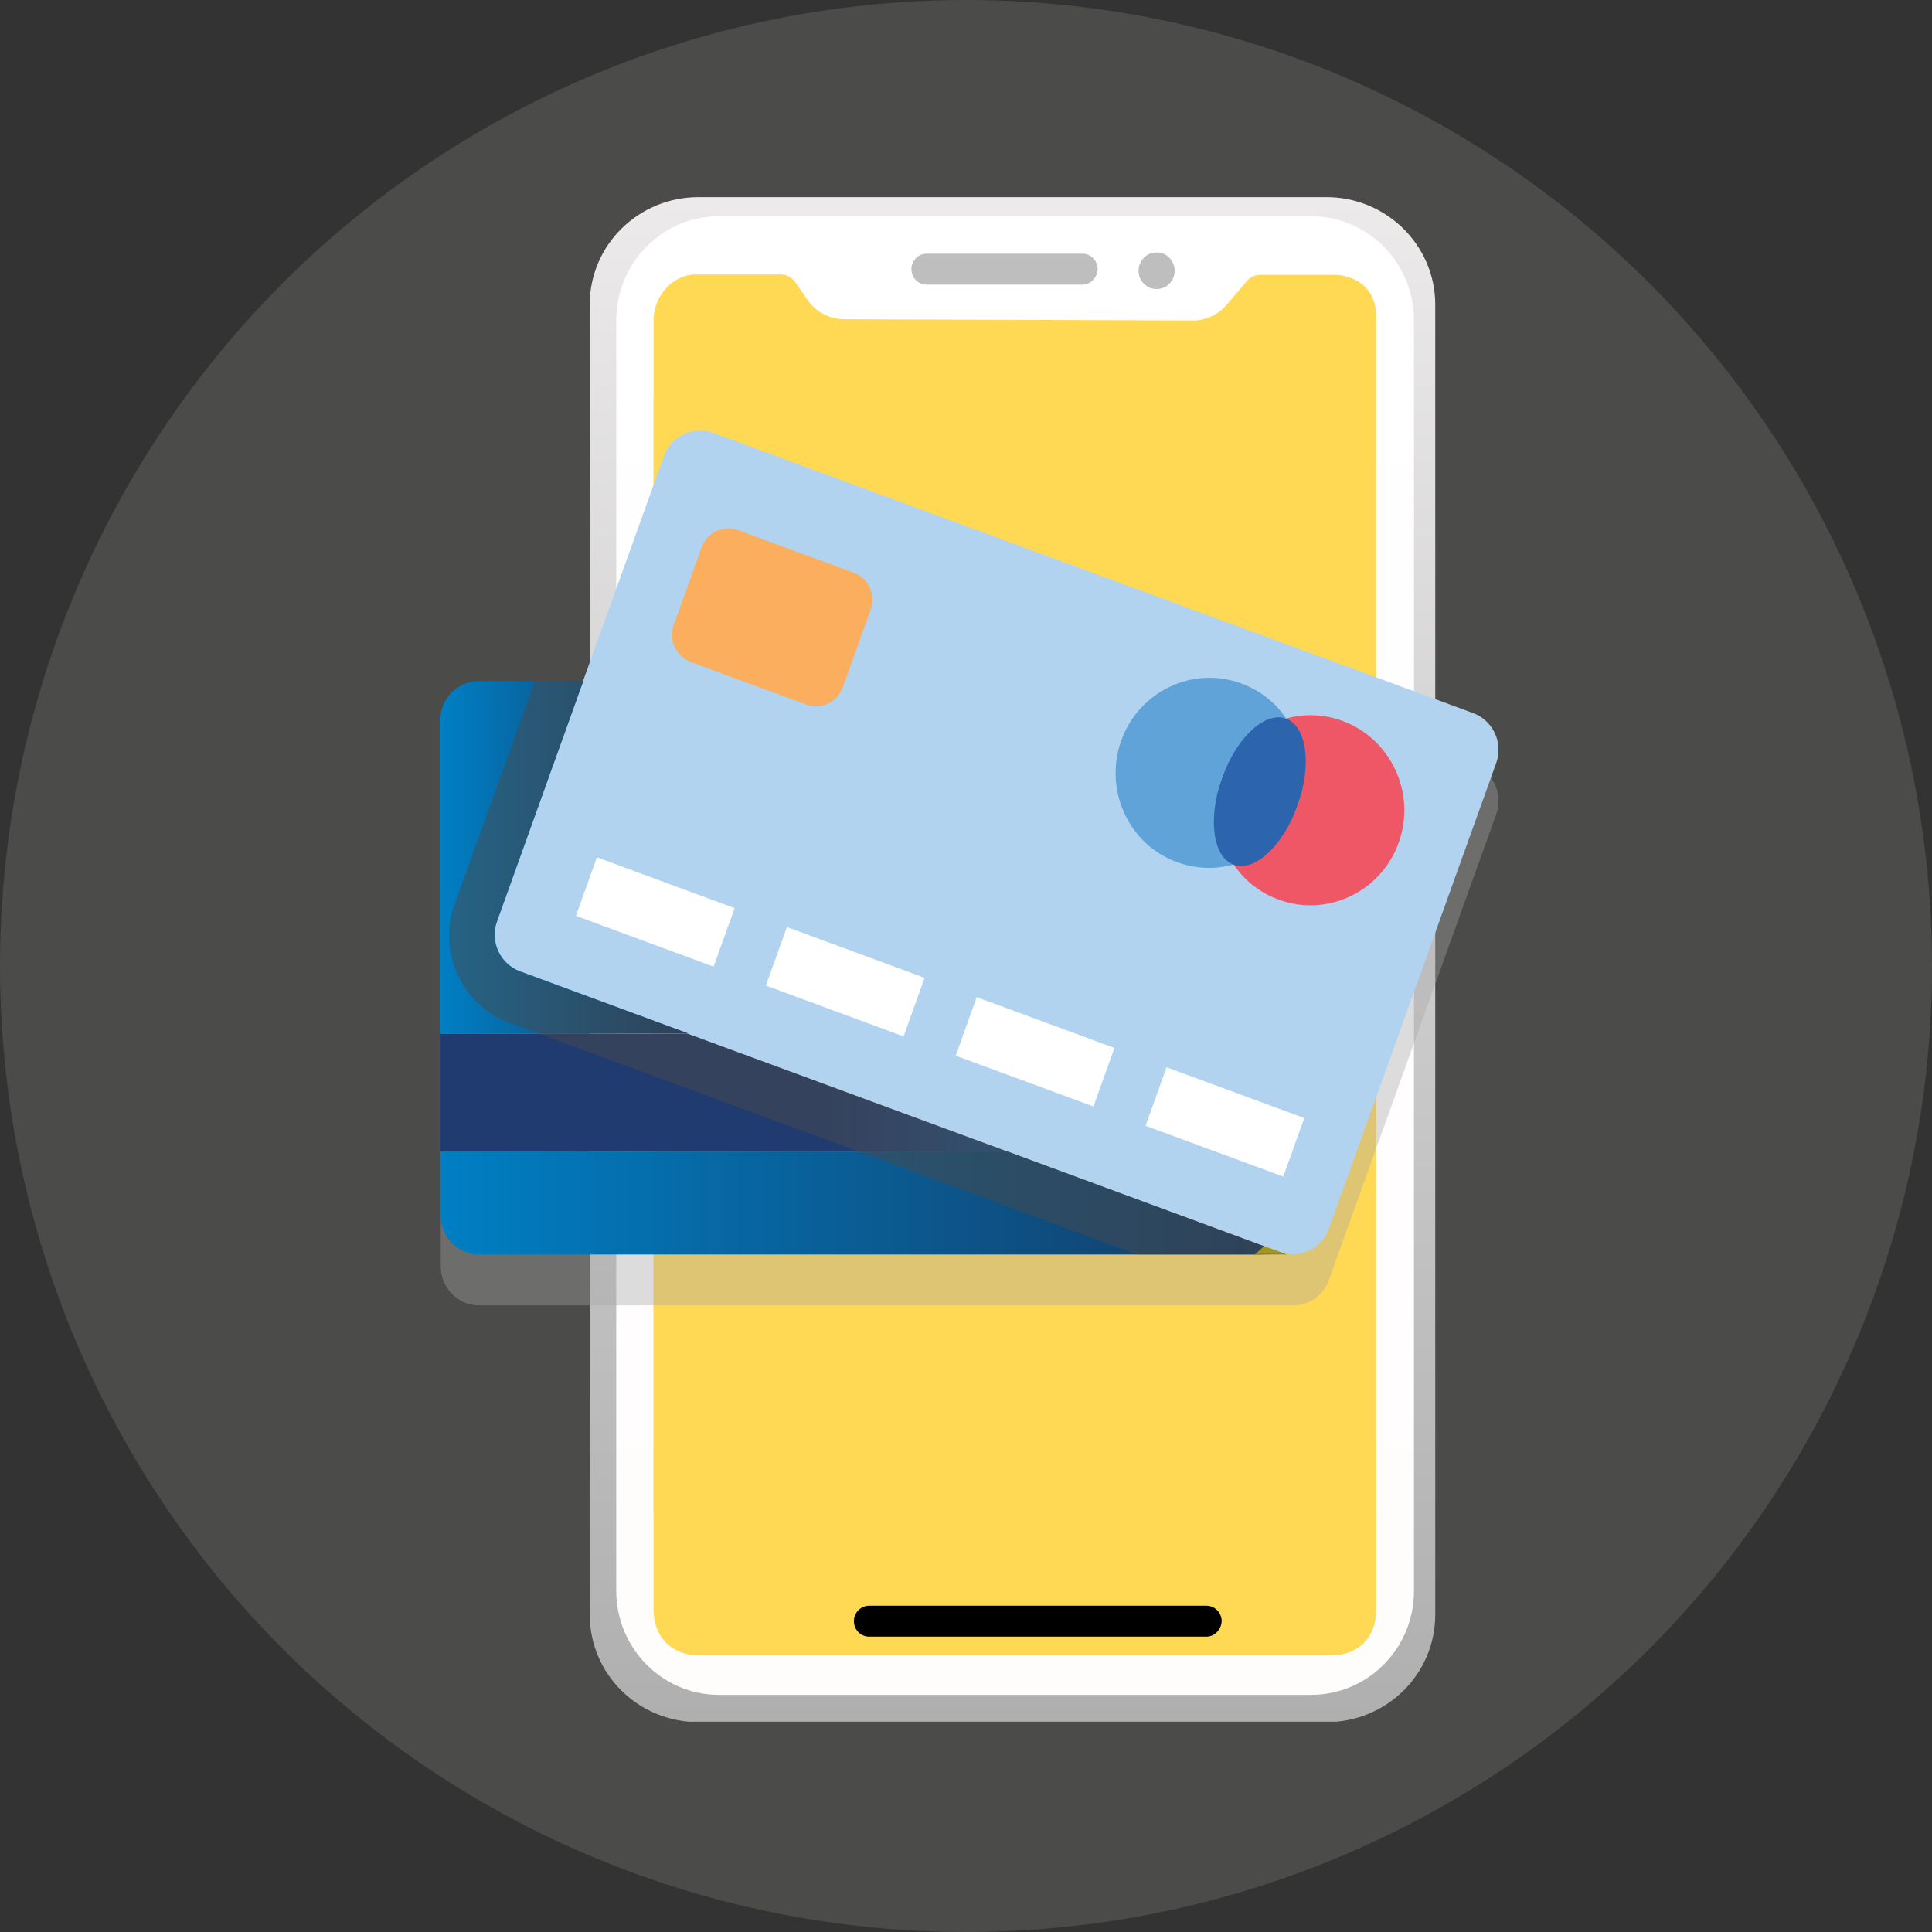 <svg width="147" height="147" viewBox="0 0 147 147" fill="none" xmlns="http://www.w3.org/2000/svg">
<rect x="0" y="0" width="147" height="147" fill="#333333" stroke="none"/>
<circle cx="73.5" cy="73.5" r="73.5" fill="#4B4B49"/>
<g clip-path="url(#clip0)">
<path d="M100.926 15H53.149C48.567 15 44.87 18.654 44.87 23.175V122.856C44.87 127.377 48.567 131.031 53.149 131.031H100.926C105.508 131.031 109.204 127.377 109.204 122.856V23.175C109.204 18.654 105.477 15 100.926 15Z" fill="url(#paint0_linear)"/>
<path d="M99.765 128.956H54.707C50.4 128.956 46.887 125.426 46.887 121.029V24.383C46.887 20.017 50.369 16.455 54.707 16.455H99.765C104.072 16.455 107.585 19.986 107.585 24.383V121.06C107.585 125.426 104.072 128.956 99.765 128.956Z" fill="url(#paint1_linear)"/>
<path d="M101.262 125.953C88.645 125.953 65.857 125.953 53.21 125.953C51.072 125.953 49.727 124.528 49.727 122.453C49.727 97.309 49.727 49.528 49.727 24.383C49.727 22.432 51.285 20.884 52.904 20.884C54.768 20.884 59.411 20.884 59.411 20.884C59.839 20.884 60.267 21.1 60.511 21.472L61.458 22.834C62.069 23.733 63.108 24.259 64.177 24.29L90.784 24.383C91.761 24.383 92.678 23.949 93.319 23.206L94.877 21.379C95.121 21.07 95.488 20.915 95.885 20.915C95.885 20.915 99.887 20.915 101.537 20.915C102.789 20.915 104.713 21.658 104.713 24.104C104.713 49.249 104.713 97.34 104.713 122.484C104.713 124.528 103.4 125.953 101.262 125.953Z" fill="#FFD954"/>
<path d="M104.713 115.083H49.727V30.297L104.713 115.083Z" fill="#FFD954"/>
<path d="M88.977 21.586C89.513 21.041 89.513 20.159 88.977 19.615C88.44 19.071 87.569 19.071 87.032 19.615C86.496 20.159 86.496 21.041 87.032 21.586C87.569 22.13 88.44 22.13 88.977 21.586Z" fill="#BFBEBE"/>
<path d="M82.361 21.658H70.508C69.867 21.658 69.347 21.131 69.347 20.481C69.347 19.831 69.867 19.304 70.508 19.304H82.361C83.002 19.304 83.521 19.831 83.521 20.481C83.491 21.131 82.972 21.658 82.361 21.658Z" fill="#BFBEBE"/>
<path d="M91.792 124.528H66.132C65.49 124.528 64.971 124.002 64.971 123.351C64.971 122.701 65.49 122.175 66.132 122.175H91.792C92.433 122.175 92.953 122.701 92.953 123.351C92.922 124.002 92.403 124.528 91.792 124.528Z" fill="black"/>
<path opacity="0.38" d="M36.439 55.721H40.716H44.382L50.522 38.596C51.072 37.079 52.752 36.274 54.249 36.831L112.106 58.167C113.603 58.724 114.397 60.428 113.847 61.945L101.109 97.401C100.651 98.671 99.429 99.414 98.176 99.321C98.115 99.321 98.054 99.321 97.993 99.321H95.488H86.538H36.439C34.851 99.321 33.537 97.99 33.537 96.379V91.487V82.538V58.663C33.507 57.052 34.82 55.721 36.439 55.721Z" fill="#A6A6A6"/>
<path d="M37.783 70.151L44.351 51.85L50.522 34.695C51.072 33.177 52.752 32.372 54.249 32.929L112.106 54.265C113.603 54.823 114.397 56.526 113.847 58.043L101.109 93.5C100.651 94.769 99.429 95.513 98.176 95.42C97.901 95.389 97.657 95.358 97.382 95.265L96.221 94.831L76.671 87.616L52.355 78.667L39.525 73.929C38.028 73.372 37.233 71.668 37.783 70.151Z" fill="#B1D3EF"/>
<path d="M65.337 87.616H76.671L97.889 95.451C97.745 95.397 96.001 95.451 95.519 95.451H86.568H36.439C34.851 95.451 33.537 94.119 33.537 92.509V87.616H65.337Z" fill="url(#paint2_linear)"/>
<path d="M36.439 51.819H40.716H44.382L37.814 70.12C37.264 71.637 38.058 73.341 39.555 73.898L52.385 78.636H41.052H33.507V54.761C33.507 53.151 34.82 51.819 36.439 51.819Z" fill="url(#paint3_linear)"/>
<path d="M41.052 78.667H52.355L76.64 87.616H65.338H33.507V78.667H41.052Z" fill="url(#paint4_linear)"/>
<path d="M97.382 95.265C97.657 95.358 97.901 95.42 98.176 95.42C98.115 95.42 98.054 95.42 97.993 95.42H95.488C95.733 95.234 95.977 95.017 96.191 94.8L97.382 95.265Z" fill="#FDDF00"/>
<path d="M34.576 68.85L40.685 51.85H44.351L37.783 70.151C37.234 71.668 38.028 73.371 39.525 73.929L52.355 78.667L76.64 87.616L97.889 95.451C97.486 95.451 95.875 95.451 95.488 95.451H86.538L65.338 87.616L41.052 78.667L38.7 77.8C35.156 76.468 33.293 72.442 34.576 68.85Z" fill="#4B4B4B" fill-opacity="0.5"/>
<path d="M58.274 74.988L68.752 78.854L70.35 74.402L59.873 70.536L58.274 74.988Z" fill="white"/>
<path d="M43.819 69.683L54.296 73.549L55.895 69.096L45.417 65.231L43.819 69.683Z" fill="white"/>
<path d="M52.538 50.364L61.366 53.615C62.466 54.018 63.718 53.429 64.116 52.315L66.254 46.369C66.651 45.254 66.071 43.984 64.971 43.582L56.143 40.331C55.043 39.928 53.791 40.516 53.393 41.631L51.255 47.577C50.858 48.691 51.438 49.93 52.538 50.364Z" fill="#FAAE5E"/>
<path d="M87.163 85.657L97.641 89.523L99.239 85.07L88.761 81.205L87.163 85.657Z" fill="white"/>
<path d="M72.718 80.323L83.196 84.188L84.794 79.736L74.317 75.871L72.718 80.323Z" fill="white"/>
<path d="M98.726 61.295C99.551 59.003 99.154 56.526 97.871 54.668C99.246 54.296 100.712 54.327 102.148 54.854C105.844 56.216 107.768 60.366 106.424 64.113C105.08 67.86 100.987 69.811 97.29 68.448C95.855 67.922 94.694 66.993 93.9 65.816C96.038 65.228 97.901 63.586 98.726 61.295Z" fill="#EF5766"/>
<path d="M85.316 56.34C86.66 52.593 90.753 50.642 94.45 52.005C95.885 52.531 97.046 53.46 97.84 54.637C95.671 55.225 93.808 56.836 92.983 59.158C92.158 61.45 92.555 63.927 93.838 65.785C92.464 66.156 90.998 66.126 89.562 65.599C85.865 64.267 83.972 60.087 85.316 56.34Z" fill="#60A3D8"/>
<path d="M98.726 61.295C99.828 58.225 99.436 55.263 97.851 54.678C96.266 54.093 94.087 56.107 92.985 59.177C91.883 62.246 92.275 65.209 93.86 65.794C95.445 66.379 97.624 64.364 98.726 61.295Z" fill="#2D64AE"/>
</g>
<defs>
<linearGradient id="paint0_linear" x1="77.037" y1="15" x2="77.037" y2="131.031" gradientUnits="userSpaceOnUse">
<stop stop-color="#ECEAEA"/>
<stop offset="1" stop-color="#AFAFAF"/>
</linearGradient>
<linearGradient id="paint1_linear" x1="77.236" y1="16.455" x2="77.236" y2="128.956" gradientUnits="userSpaceOnUse">
<stop stop-color="white"/>
<stop offset="1" stop-color="#FFFCFC"/>
</linearGradient>
<linearGradient id="paint2_linear" x1="96.216" y1="91.528" x2="33.52" y2="91.528" gradientUnits="userSpaceOnUse">
<stop stop-color="#143B66"/>
<stop offset="1" stop-color="#007FC4"/>
</linearGradient>
<linearGradient id="paint3_linear" x1="52.366" y1="65.243" x2="33.52" y2="65.243" gradientUnits="userSpaceOnUse">
<stop stop-color="#143B66"/>
<stop offset="1" stop-color="#007FC4"/>
</linearGradient>
<linearGradient id="paint4_linear" x1="76.65" y1="83.135" x2="33.52" y2="83.135" gradientUnits="userSpaceOnUse">
<stop stop-color="#1C5795"/>
<stop offset="0.317" stop-color="#203B70"/>
</linearGradient>
<clipPath id="clip0">
<rect width="87" height="116" fill="white" transform="translate(27 15)"/>
</clipPath>
</defs>
</svg>
